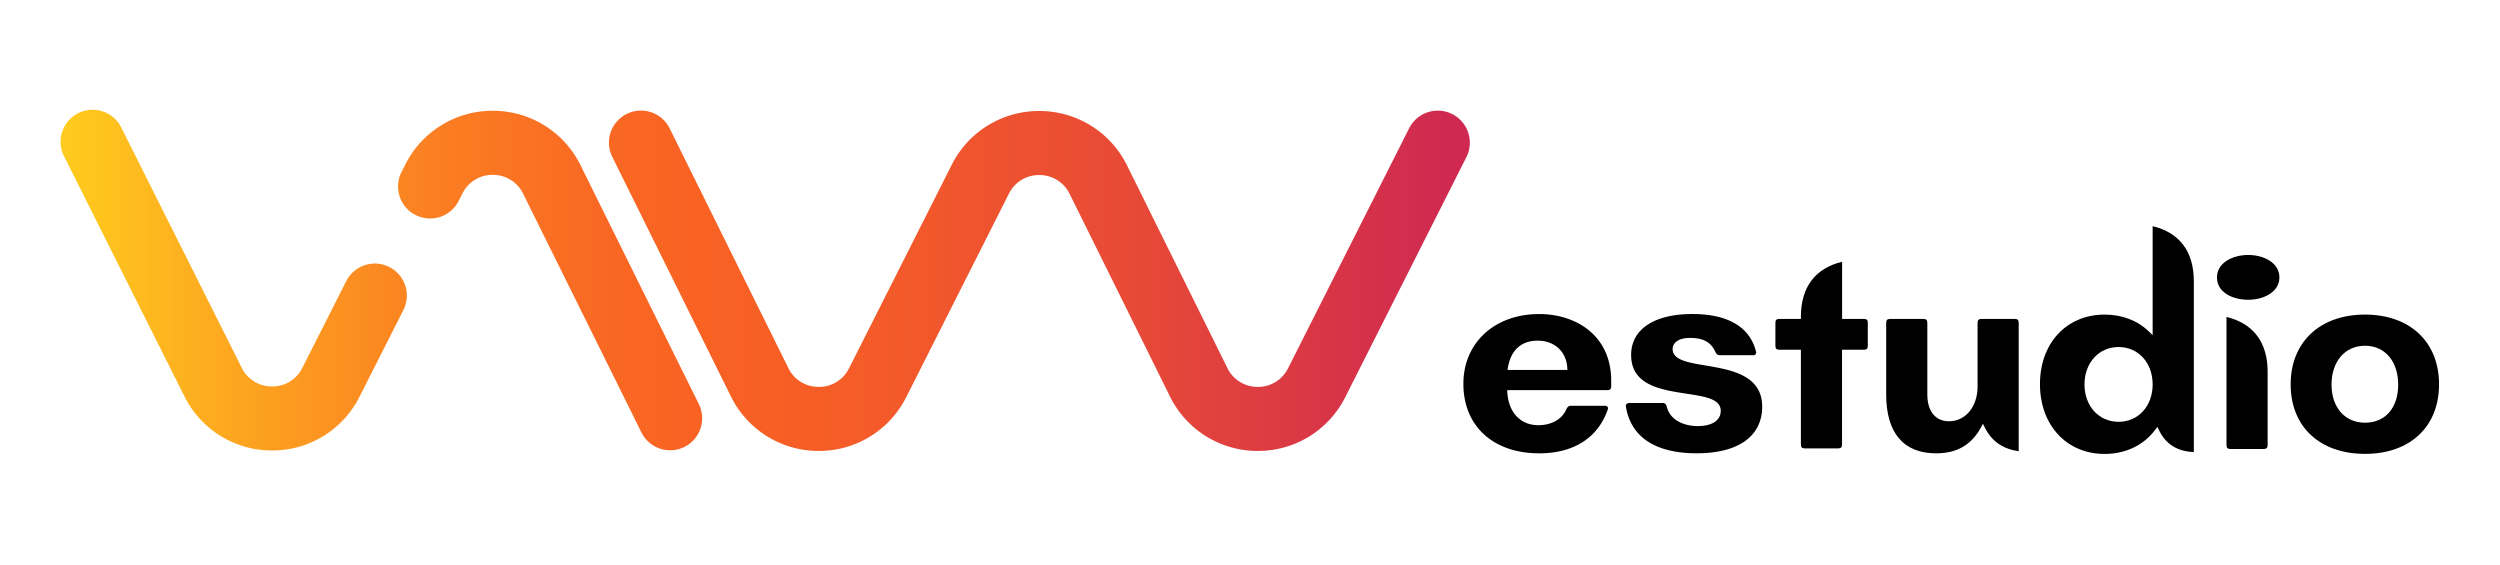 <svg xmlns="http://www.w3.org/2000/svg" xmlns:xlink="http://www.w3.org/1999/xlink" viewBox="0 0 1940.87 438.26"><defs><style>.cls-1{fill:url(#linear-gradient);}.cls-2{fill:url(#linear-gradient-2);}.cls-3{fill:url(#linear-gradient-3);}</style><linearGradient id="linear-gradient" x1="53.75" y1="217.82" x2="1131.79" y2="217.82" gradientUnits="userSpaceOnUse"><stop offset="0" stop-color="#ffcb1e"/><stop offset="0" stop-color="#ffca1e"/><stop offset="0.15" stop-color="#fc9d20"/><stop offset="0.27" stop-color="#fb7d22"/><stop offset="0.38" stop-color="#f96923"/><stop offset="0.45" stop-color="#f96223"/><stop offset="0.58" stop-color="#f45b28"/><stop offset="0.77" stop-color="#e74937"/><stop offset="0.98" stop-color="#d02b4f"/><stop offset="0.99" stop-color="#cf2951"/></linearGradient><linearGradient id="linear-gradient-2" x1="53.75" y1="217.81" x2="1131.79" y2="217.81" xlink:href="#linear-gradient"/><linearGradient id="linear-gradient-3" x1="53.75" y1="217.99" x2="1131.79" y2="217.99" xlink:href="#linear-gradient"/></defs><g id="Layer_2" data-name="Layer 2"><path class="cls-1" d="M291,204.61h0a24.86,24.86,0,0,1,22.18,36.09L279.11,308a75.71,75.71,0,0,1-67.89,41.73h-.15a75.72,75.72,0,0,1-67.88-42L50,121.91A24.87,24.87,0,1,1,94.44,99.62l93.2,185.83A25.91,25.91,0,0,0,211.16,300h.06a25.89,25.89,0,0,0,23.52-14.46l34.07-67.3A24.87,24.87,0,0,1,291,204.61Z"/><path class="cls-2" d="M520.23,349.58A24.87,24.87,0,0,1,498,335.76L406.14,150.43a25.88,25.88,0,0,0-23.51-14.67h-.13A25.89,25.89,0,0,0,359,150.23L356.09,156a24.87,24.87,0,0,1-22.19,13.63h0a24.86,24.86,0,0,1-22.18-36.1l2.89-5.72A75.69,75.69,0,0,1,382.5,86h.34a75.7,75.7,0,0,1,67.86,42.32l91.81,185.33A24.86,24.86,0,0,1,520.23,349.58Z"/><path class="cls-3" d="M1116.23,85.9a24.86,24.86,0,0,1,22.2,36.07l-94,186.29a75.68,75.68,0,0,1-67.93,41.82h-.29a75.71,75.71,0,0,1-67.92-42.32L830.42,150.57a25.91,25.91,0,0,0-23.53-14.67h-.11a25.89,25.89,0,0,0-23.53,14.49L703.58,308.26a75.68,75.68,0,0,1-67.93,41.82h-.29a75.71,75.71,0,0,1-67.92-42.32l-92.11-186a24.86,24.86,0,0,1,22.28-35.9h0a24.86,24.86,0,0,1,22.28,13.83l92.12,186a25.87,25.87,0,0,0,23.53,14.67h.11a25.89,25.89,0,0,0,23.53-14.49L738.85,128a75.7,75.7,0,0,1,67.93-41.82h.29A75.72,75.72,0,0,1,875,128.49l77.86,157.19a25.89,25.89,0,0,0,23.53,14.67h.11A25.88,25.88,0,0,0,1000,285.86l94-186.3a24.86,24.86,0,0,1,22.2-13.66Z"/><path d="M1195,243.81c-34.68,0-58.9,22.28-58.9,54.19,0,32.77,23.12,53.94,58.9,53.94,26.62,0,45.48-12,53.1-33.76a2.61,2.61,0,0,0,0-2.28,2.86,2.86,0,0,0-2.39-.88h-26.17c-1.47,0-2.49.48-3.64,3-3.36,7.55-11.43,12.07-21.59,12.07-13.83,0-23.07-9.73-24.1-25.4l-.11-1.81h77.74c2.11,0,3-.9,3-3v-4.24C1250.85,259.84,1222.81,243.81,1195,243.81Zm-24.67,43.39.36-2c2.4-13.56,10.4-20.73,23.13-20.73,12.92,0,22.13,8.41,22.92,20.92l.11,1.81Z"/><path d="M1323.85,283.71c-13.58-2.27-25.32-4.24-25.32-12.83,0-3.94,3.54-8.54,13.49-8.54,10.14,0,16.14,3.22,19.47,10.42,1.2,2.66,2.57,3,3.88,3h25.23a2.22,2.22,0,0,0,2.58-3.13c-4.82-18.84-21.86-28.84-49.27-28.84-29.79,0-47.58,11.88-47.58,31.79,0,23.54,23,27,43.2,30.1,14.14,2.15,26.36,4,26.36,13.28,0,7.42-6.72,11.84-18,11.84-9.25,0-21-3.85-23.81-14.72-.67-2.67-1.76-3.2-3.31-3.2h-25.7a3.07,3.07,0,0,0-2.37.84,2.67,2.67,0,0,0-.43,2.14c5.11,29.81,32.68,36.06,54.91,36.06,32.34,0,50.88-13.21,50.88-36.26C1368.09,291.12,1343.56,287,1323.85,283.71Z"/><path d="M1447.12,247.59h-17V203.21c-20.93,5.06-32,19.78-32,42.68v1.7h-16.79c-2.12,0-3,.9-3,3v17.92c0,2.12.9,3,3,3h16.79v73.61c0,2.12.9,3,3,3h25.94c2.12,0,3-.9,3-3V271.54h17c2.12,0,3-.9,3-3V250.6C1450.14,248.49,1449.24,247.59,1447.12,247.59Z"/><path d="M1567.21,350.31V250.6c0-2.11-.9-3-3-3h-25.93c-2.12,0-3,.9-3,3v49.52c0,15.6-9.34,26.93-22.21,26.93-10.51,0-16.79-7.78-16.79-20.8V250.6c0-2.11-.9-3-3-3h-25.94c-2.11,0-3,.9-3,3v55.65c0,29.89,13.43,45.69,38.86,45.69,16,0,27.37-6.57,34.7-20.09l1.54-2.86,1.47,2.9C1546.21,342.54,1554.85,348.58,1567.21,350.31Z"/><path d="M1671.2,175.57v84.66l-2.88-2.81c-8.87-8.63-20.77-13.19-34.42-13.19-29.54,0-50.18,22.19-50.18,54s20.64,54.18,50.18,54.18c16.27,0,30.23-6.67,39.31-18.77l1.68-2.24,1.21,2.52c5.22,10.86,14.32,16.58,27.07,17.05V218.24C1703.17,195.35,1692.13,180.63,1671.2,175.57Zm-26.45,151.89c-15.34,0-26.46-12.21-26.46-29s11.12-29.05,26.46-29.05,26.45,12.22,26.45,29.05S1660.08,327.46,1644.75,327.46Z"/><path d="M1745.37,197.94c-12,0-24.23,6-24.23,17.4,0,11.95,12.56,17.39,24.23,17.39,12.05,0,24.24-6,24.24-17.39S1757.42,197.94,1745.37,197.94Z"/><path d="M1728.53,246.07v99.5c0,2.12.91,3,3,3h25.94c2.11,0,3-.9,3-3V288.75C1760.51,265.85,1749.46,251.13,1728.53,246.07Z"/><path d="M1893.55,298.41c0-32.91-22.56-54.18-57.48-54.18s-57.72,21.27-57.72,54.18,22.66,53.95,57.72,53.95S1893.55,331.19,1893.55,298.41Zm-83.47.24c0-18.08,10.45-30.23,26-30.23s25.75,12.15,25.75,30.23-10.11,29.52-25.75,29.52S1810.08,316.31,1810.08,298.65Z"/></g></svg>